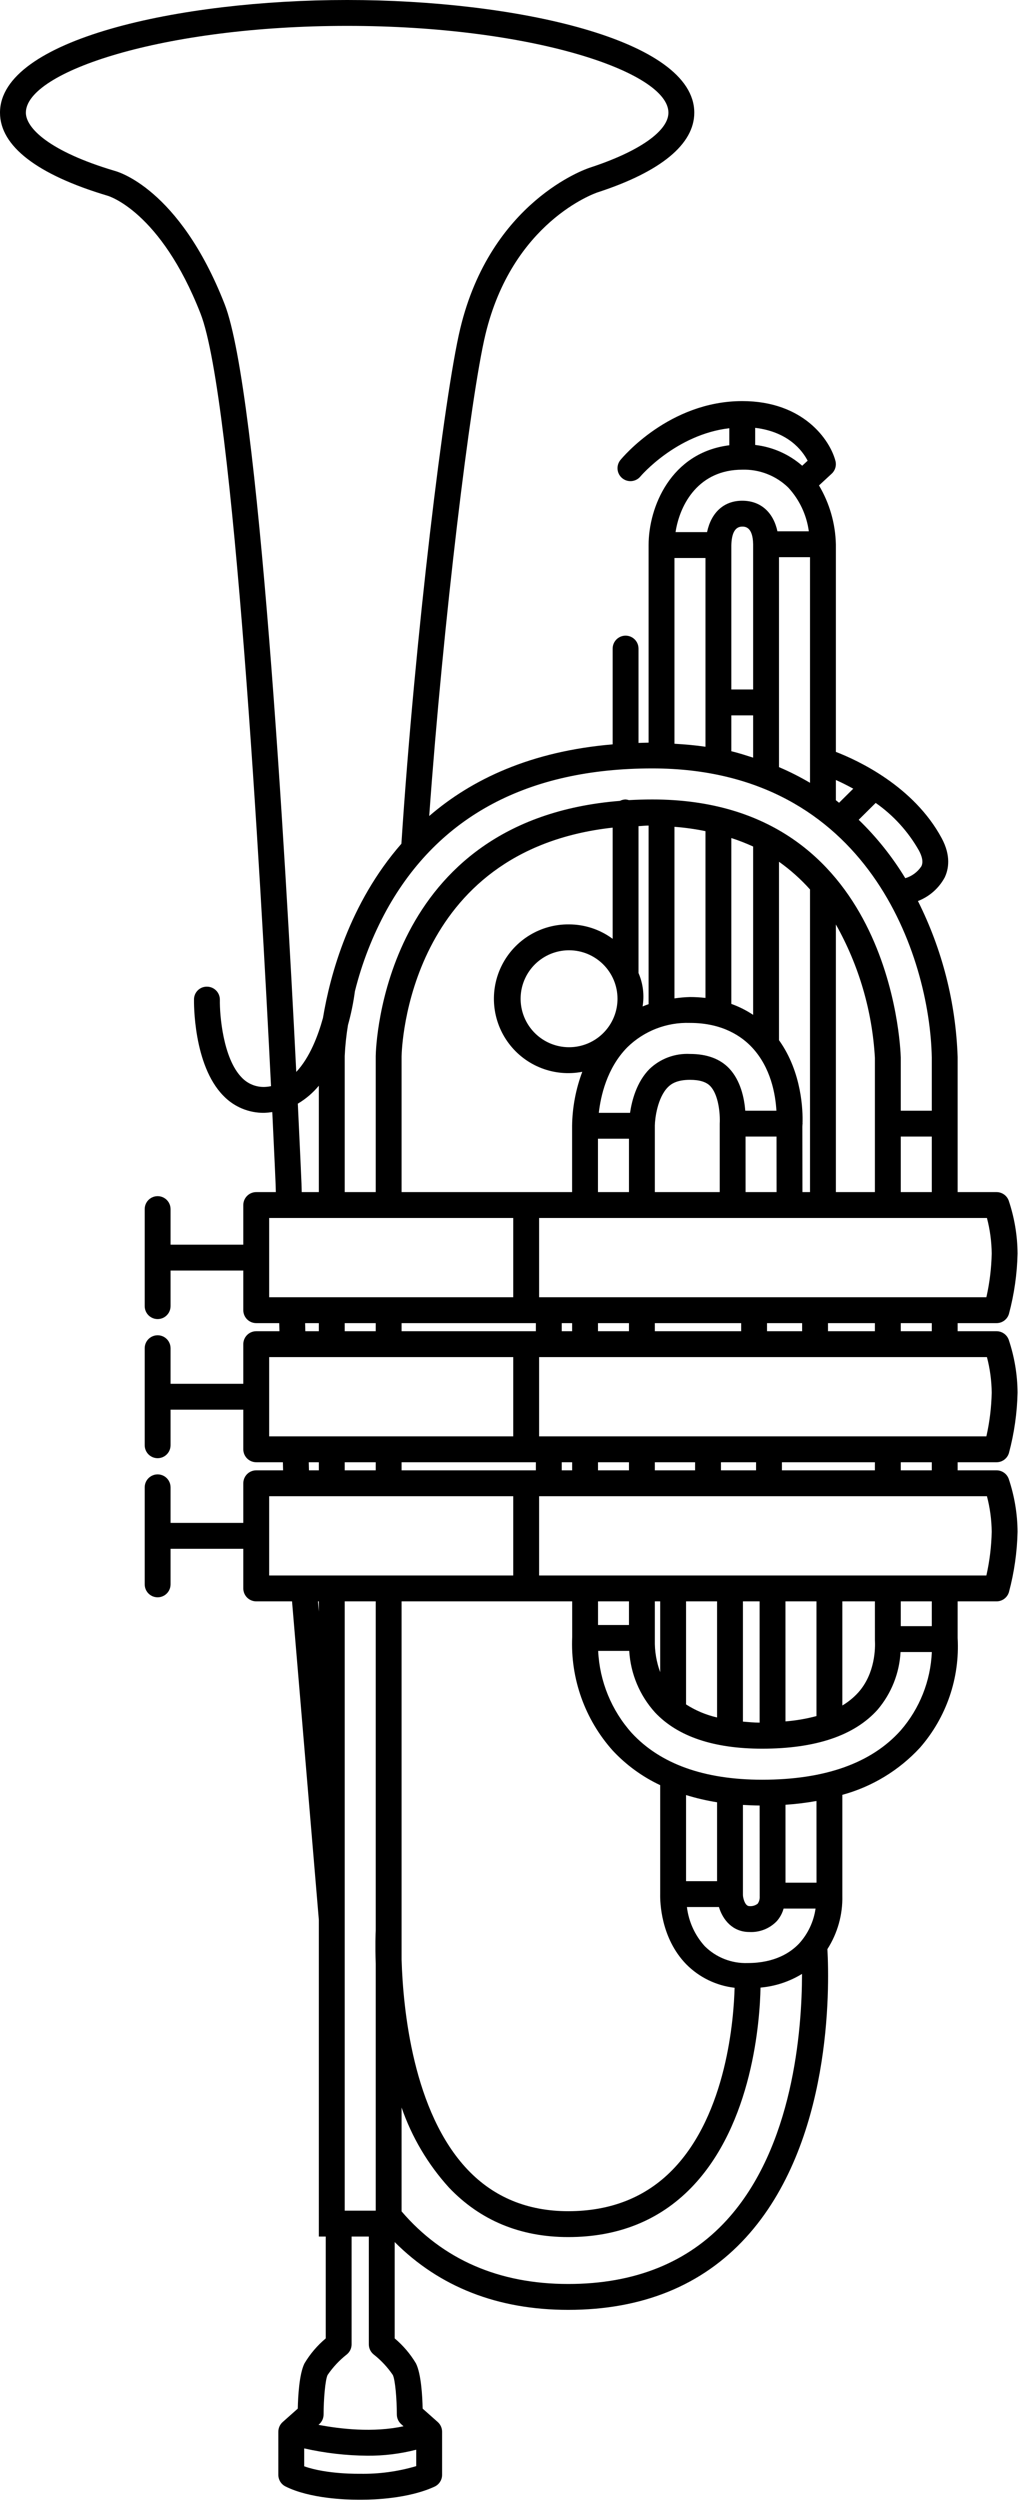 <?xml version="1.0" encoding="UTF-8"?>
<svg viewBox="0 0 197 483" xmlns="http://www.w3.org/2000/svg" xmlns:xlink="http://www.w3.org/1999/xlink" version="1.1">
 <path id="Path" d="M192.661 282.485 C193.784 282.487 194.77 281.737 195.068 280.654 196.078 276.865 196.633 272.969 196.724 269.048 196.697 265.567 196.118 262.113 195.01 258.814 194.649 257.828 193.711 257.172 192.661 257.173 L185.137 257.173 185.137 255.61 192.661 255.61 C193.784 255.612 194.77 254.862 195.068 253.779 196.078 249.99 196.633 246.094 196.724 242.173 196.697 238.692 196.118 235.238 195.01 231.939 194.649 230.953 193.711 230.297 192.661 230.298 L185.137 230.298 185.137 204.204 C184.785 193.722 182.166 183.441 177.461 174.068 179.678 173.213 181.515 171.594 182.642 169.502 183.389 167.925 183.887 165.337 182.051 161.924 176.648 151.889 165.853 146.895 161.597 145.255 L161.597 105.176 161.596 105.145 161.597 105.142 161.596 105.138 C161.501 101.135 160.377 97.224 158.332 93.781 L160.791 91.509 C161.47 90.884 161.748 89.935 161.514 89.043 160.474 85.044 155.361 77.485 143.496 77.485 129.395 77.485 120.322 88.408 119.941 88.872 119.072 89.942 119.231 91.513 120.298 92.386 121.365 93.259 122.937 93.105 123.814 92.041 123.886 91.951 130.721 83.934 140.996 82.727 L140.996 86.019 C129.673 87.433 125.391 97.971 125.391 105.298 L125.391 143.469 C124.726 143.474 124.093 143.509 123.442 143.527 L123.442 125.298 C123.442 124.405 122.966 123.579 122.192 123.133 121.419 122.686 120.466 122.686 119.692 123.133 118.919 123.579 118.442 124.405 118.442 125.298 L118.442 143.8 C102.641 145.135 91.21 150.543 82.979 157.644 85.647 120.345 90.985 76.534 93.843 64.629 99.048 42.939 114.898 37.373 115.557 37.153 127.769 33.174 134.224 27.852 134.224 21.768 134.224 7.627 99.649 0 67.114 0 34.58 0 0 7.627 0 21.768 0 28.213 7.163 33.75 20.811 37.817 20.908 37.847 31.016 40.767 38.77 60.586 45.165 76.921 50.385 169.36 52.396 209.833 51.969 209.921 51.535 209.972 51.099 209.985 49.457 210.022 47.875 209.365 46.743 208.174 43.12 204.487 42.456 196.084 42.505 193.154 42.528 191.774 41.429 190.635 40.049 190.61 39.384 190.589 38.739 190.837 38.26 191.299 37.781 191.761 37.508 192.396 37.505 193.062 37.495 193.579 37.334 205.723 43.169 211.67 45.235 213.831 48.109 215.032 51.099 214.985 51.615 214.966 52.131 214.916 52.641 214.836 53.051 223.299 53.275 228.538 53.286 228.804 L53.326 230.298 49.536 230.298 C48.873 230.297 48.237 230.561 47.768 231.03 47.299 231.499 47.036 232.135 47.036 232.798 L47.036 240.454 32.974 240.454 32.974 233.579 C32.974 232.686 32.497 231.861 31.724 231.414 30.95 230.967 29.997 230.967 29.224 231.414 28.45 231.861 27.974 232.686 27.974 233.579 L27.974 252.329 C27.974 253.222 28.45 254.048 29.224 254.494 29.997 254.941 30.95 254.941 31.724 254.494 32.497 254.048 32.974 253.222 32.974 252.329 L32.974 245.454 47.036 245.454 47.036 253.11 C47.036 253.773 47.299 254.41 47.768 254.879 48.237 255.347 48.873 255.611 49.536 255.61 L53.984 255.61 54.025 257.173 49.536 257.173 C48.873 257.172 48.237 257.436 47.768 257.905 47.299 258.374 47.036 259.01 47.036 259.673 L47.036 267.329 32.974 267.329 32.974 260.454 C32.974 259.561 32.497 258.736 31.724 258.289 30.95 257.842 29.997 257.842 29.224 258.289 28.45 258.736 27.974 259.561 27.974 260.454 L27.974 279.204 C27.974 280.097 28.45 280.923 29.224 281.369 29.997 281.816 30.95 281.816 31.724 281.369 32.497 280.923 32.974 280.097 32.974 279.204 L32.974 272.329 47.036 272.329 47.036 279.985 C47.036 280.648 47.299 281.285 47.768 281.754 48.237 282.222 48.873 282.486 49.536 282.485 L54.688 282.485 54.728 284.048 49.536 284.048 C48.873 284.047 48.237 284.311 47.768 284.78 47.299 285.249 47.036 285.885 47.036 286.548 L47.036 294.204 32.974 294.204 32.974 287.329 C32.974 286.436 32.497 285.611 31.724 285.164 30.95 284.717 29.997 284.717 29.224 285.164 28.45 285.611 27.974 286.436 27.974 287.329 L27.974 306.079 C27.974 306.972 28.45 307.798 29.224 308.244 29.997 308.691 30.95 308.691 31.724 308.244 32.497 307.798 32.974 306.972 32.974 306.079 L32.974 299.204 47.036 299.204 47.036 306.86 C47.036 307.523 47.299 308.16 47.768 308.629 48.237 309.097 48.873 309.361 49.536 309.36 L56.458 309.36 61.641 370.889 61.641 432.07 62.974 432.07 62.974 451.748 C61.342 453.116 59.952 454.748 58.862 456.577 57.852 458.599 57.617 462.944 57.568 465.312 L54.649 467.905 C54.115 468.381 53.81 469.061 53.809 469.775 L53.809 478.11 C53.808 479.058 54.343 479.924 55.191 480.347 59.927 482.72 67.017 482.905 69.028 482.905 69.873 482.9 69.624 482.905 70.142 482.905 72.153 482.905 78.955 482.72 84.019 480.381 84.903 479.971 85.469 479.085 85.469 478.11 L85.469 469.775 C85.468 469.061 85.162 468.381 84.629 467.905 L81.709 465.312 C81.66 462.944 81.426 458.599 80.415 456.577 79.325 454.748 77.935 453.116 76.304 451.748 L76.304 433.135 C84.966 441.814 96.219 446.235 109.849 446.235 124.17 446.235 135.728 441.528 144.204 432.251 160.846 414.028 160.373 384.113 159.959 376.544 161.926 373.47 162.932 369.879 162.847 366.23 L162.847 346.737 C168.606 345.17 173.808 342.012 177.857 337.627 182.962 331.786 185.576 324.176 185.137 316.431 L185.137 309.36 192.661 309.36 C193.784 309.362 194.77 308.612 195.068 307.529 196.078 303.74 196.633 299.844 196.724 295.923 196.697 292.442 196.118 288.988 195.01 285.689 194.649 284.703 193.711 284.047 192.661 284.048 L185.137 284.048 185.137 282.485 Z M191.724 269.048 C191.664 271.888 191.319 274.715 190.693 277.485 L104.224 277.485 104.224 262.173 190.801 262.173 C191.39 264.418 191.7 266.727 191.724 269.048 Z M151.167 284.048 L151.167 282.485 169.141 282.485 169.141 284.048 Z M72.637 282.485 L72.637 284.048 66.641 284.048 66.641 282.485 Z M77.637 282.485 L103.599 282.485 103.599 284.048 77.637 284.048 Z M108.599 282.485 L110.61 282.485 110.61 284.048 108.599 284.048 Z M115.61 282.485 L121.597 282.485 121.597 284.048 115.61 284.048 Z M126.597 282.485 L134.38 282.485 134.38 284.048 126.597 284.048 Z M139.38 282.485 L146.167 282.485 146.167 284.048 139.38 284.048 Z M72.637 255.61 L72.637 257.173 66.641 257.173 66.641 255.61 Z M77.637 255.61 L103.599 255.61 103.599 257.173 77.637 257.173 Z M160.073 257.173 L160.073 255.61 169.141 255.61 169.141 257.173 Z M155.073 257.173 L148.286 257.173 148.286 255.61 155.073 255.61 Z M143.286 257.173 L126.597 257.173 126.597 255.61 143.286 255.61 Z M121.597 257.173 L115.606 257.173 115.606 255.61 121.597 255.61 Z M110.606 257.173 L108.599 257.173 108.599 255.61 110.606 255.61 Z M180.137 257.173 L174.141 257.173 174.141 255.61 180.137 255.61 Z M191.724 242.173 C191.664 245.013 191.319 247.84 190.693 250.61 L104.224 250.61 104.224 235.298 190.801 235.298 C191.39 237.543 191.7 239.852 191.724 242.173 Z M125.391 159.484 L125.391 193.994 C124.999 194.134 124.609 194.274 124.229 194.436 124.595 192.253 124.322 190.011 123.442 187.979 L123.442 159.597 C124.106 159.572 124.707 159.491 125.391 159.484 Z M169.141 230.298 L161.597 230.298 161.597 178.592 C166.048 186.492 168.629 195.307 169.141 204.36 Z M156.597 230.298 L155.133 230.298 155.117 217.671 C155.123 217.591 155.131 217.37 155.139 217.206 155.141 217.159 155.166 217.119 155.166 217.07 155.166 217.04 155.15 217.015 155.149 216.985 155.231 214.634 155.045 207.155 150.601 200.949 L150.601 166.479 C152.792 168.034 154.803 169.829 156.597 171.83 Z M119.38 192.944 C119.38 196.732 117.098 200.147 113.599 201.597 110.099 203.046 106.071 202.245 103.392 199.567 100.714 196.888 99.913 192.86 101.362 189.36 102.812 185.861 106.227 183.579 110.015 183.579 115.184 183.586 119.373 187.775 119.38 192.944 Z M133.389 197.612 C139.678 197.612 143.403 200.21 145.425 202.388 149.021 206.269 149.912 211.366 150.103 214.57 L144.082 214.57 C143.887 212.177 143.204 208.787 140.986 206.421 139.224 204.556 136.67 203.608 133.389 203.608 130.486 203.46 127.65 204.517 125.552 206.528 123.071 209.04 122.15 212.622 121.805 214.985 L115.767 214.985 C116.119 211.849 117.288 206.359 121.284 202.314 124.508 199.161 128.881 197.462 133.389 197.612 Z M115.601 219.985 L121.597 219.985 121.597 230.298 115.601 230.298 Z M126.597 217.441 C126.616 216.069 127.109 212.07 129.111 210.039 129.717 209.424 130.815 208.608 133.389 208.608 135.264 208.608 136.558 209.014 137.339 209.844 138.862 211.47 139.253 214.971 139.141 217.07 L139.141 230.298 126.597 230.298 Z M144.14 230.298 L144.136 219.57 150.124 219.57 150.134 230.298 Z M145.601 196.057 C144.287 195.184 142.872 194.472 141.387 193.939 L141.387 161.898 C142.822 162.362 144.229 162.909 145.601 163.537 Z M136.387 192.786 C135.392 192.671 134.391 192.613 133.389 192.612 132.385 192.64 131.384 192.728 130.391 192.876 L130.391 159.728 C132.405 159.881 134.408 160.161 136.387 160.567 Z M118.442 181.368 C116.002 179.564 113.049 178.587 110.015 178.579 104.535 178.517 99.498 181.578 97.027 186.469 94.557 191.361 95.084 197.232 98.386 201.605 101.688 205.978 107.19 208.093 112.571 207.056 111.317 210.393 110.651 213.921 110.601 217.485 L110.601 230.298 77.637 230.298 77.637 204.077 C77.669 202.361 78.862 164.271 118.442 159.887 Z M174.141 230.298 L174.141 219.57 180.137 219.57 180.137 230.298 Z M177.646 164.297 C178.672 166.196 178.262 167.07 178.125 167.358 177.391 168.466 176.29 169.28 175.016 169.656 172.509 165.524 169.482 161.732 166.008 158.372 L169.294 155.113 C172.727 157.514 175.581 160.652 177.646 164.297 Z M130.391 107.798 L136.387 107.798 136.387 144.262 C134.465 143.979 132.454 143.803 130.391 143.683 Z M145.601 133.198 L141.387 133.198 141.387 105.391 C141.431 102.964 142.139 101.733 143.491 101.733 143.999 101.733 145.542 101.733 145.601 105.142 Z M141.387 138.198 L145.601 138.198 145.601 146.368 C144.218 145.933 142.86 145.473 141.387 145.132 Z M150.601 107.642 L156.597 107.642 156.597 151.229 C154.666 150.089 152.663 149.076 150.601 148.198 Z M164.957 152.364 L162.214 155.084 C162.007 154.921 161.806 154.754 161.597 154.593 L161.597 150.683 C162.576 151.12 163.722 151.683 164.957 152.364 Z M156.138 89.004 L155.088 89.974 C152.535 87.745 149.364 86.345 145.996 85.959 L145.996 82.651 C152.373 83.42 155.112 87.021 156.138 89.004 Z M143.491 90.737 C146.804 90.636 150.016 91.884 152.393 94.194 154.555 96.534 155.943 99.484 156.367 102.642 L150.3 102.642 C149.503 98.957 147.05 96.733 143.491 96.733 139.948 96.733 137.498 99.005 136.693 102.798 L130.601 102.798 C131.457 97.249 135.178 90.737 143.491 90.737 Z M126.099 148.447 C167.979 148.447 179.761 184.985 180.137 204.253 L180.137 214.57 174.141 214.57 174.141 204.292 C174.087 202.256 172.271 154.443 126.099 154.443 124.549 154.443 123.05 154.492 121.588 154.574 121.38 154.501 121.163 154.457 120.942 154.443 120.564 154.449 120.192 154.542 119.856 154.716 74.029 158.376 72.669 202.054 72.637 204.033 L72.637 230.298 66.641 230.298 66.641 203.989 C66.737 201.991 66.948 200 67.273 198.026 67.871 195.885 68.319 193.704 68.613 191.501 69.979 186.014 72.045 180.726 74.761 175.767 84.814 157.637 102.09 148.447 126.099 148.447 Z M43.428 58.76 C34.614 36.245 22.524 33.091 22.139 32.998 9.502 29.233 5 24.727 5 21.768 5 13.853 31.562 5 67.114 5 102.661 5 129.224 13.853 129.224 21.768 129.224 25.322 123.535 29.292 113.999 32.402 113.223 32.656 94.863 38.955 88.979 63.467 85.912 76.242 80.188 123.296 77.601 162.999 67.546 174.501 63.813 188.351 62.441 196.641 61.486 200.107 59.874 204.324 57.276 207.082 55.181 165.133 50.024 75.621 43.428 58.76 Z M58.286 228.628 C58.239 227.524 57.994 221.841 57.577 213.213 59.123 212.302 60.498 211.127 61.641 209.743 L61.641 230.298 58.33 230.298 Z M52.036 235.298 L99.224 235.298 99.224 250.61 52.036 250.61 Z M58.988 255.61 L61.641 255.61 61.641 257.173 59.028 257.173 Z M52.036 262.173 L99.224 262.173 99.224 277.485 52.036 277.485 Z M59.691 282.485 L61.641 282.485 61.641 284.048 59.732 284.048 Z M52.036 289.048 L99.224 289.048 99.224 304.36 52.036 304.36 Z M169.142 309.36 L169.146 316.86 C169.229 318.296 169.229 323.267 165.933 326.958 165.034 327.946 163.994 328.796 162.847 329.48 L162.847 309.36 Z M157.847 331.522 C155.885 332.045 153.879 332.39 151.855 332.552 L151.851 309.36 157.847 309.36 Z M146.851 309.36 L146.855 332.792 C145.713 332.78 144.676 332.682 143.628 332.593 L143.628 309.36 Z M138.628 331.792 C136.499 331.303 134.47 330.449 132.632 329.268 L132.632 309.36 138.628 309.36 Z M127.632 323.044 C126.904 321.065 126.552 318.968 126.597 316.86 L126.597 309.36 127.632 309.36 Z M121.597 313.931 L115.615 313.931 115.615 309.36 121.597 309.36 Z M110.616 309.36 L110.62 316.245 C110.267 324.305 113.082 332.182 118.462 338.193 121.066 340.982 124.178 343.247 127.632 344.868 L127.632 365.845 C127.632 365.86 127.632 365.896 127.632 365.912 L127.632 365.914 C127.601 367.396 127.722 374.37 132.661 379.463 135.17 382.001 138.471 383.605 142.017 384.008 141.869 389.734 140.569 408.349 130.034 419.16 124.858 424.478 118.066 427.173 109.849 427.173 102.007 427.173 95.474 424.478 90.42 419.165 79.855 408.045 77.927 388.165 77.637 378.569 L77.637 309.36 Z M157.668 368.711 C157.311 371.214 156.216 373.553 154.521 375.43 152.891 377.168 149.839 379.233 144.541 379.233 141.447 379.34 138.447 378.163 136.25 375.981 134.341 373.878 133.135 371.233 132.8 368.413 L138.988 368.413 C139.725 370.858 141.62 373.237 144.863 373.237 146.858 373.343 148.799 372.575 150.181 371.133 150.795 370.435 151.244 369.607 151.491 368.711 Z M146.857 348.801 L146.87 366.164 C146.869 366.18 146.86 366.194 146.86 366.211 146.86 366.228 146.87 366.242 146.87 366.259 L146.87 366.45 C146.888 366.921 146.751 367.384 146.479 367.769 146.019 368.123 145.442 368.29 144.863 368.237 143.999 368.237 143.628 366.602 143.628 366.079 L143.628 348.683 C144.684 348.746 145.755 348.792 146.857 348.801 Z M138.628 363.413 L132.632 363.413 132.632 346.777 C134.594 347.386 136.598 347.853 138.628 348.174 Z M72.637 427.07 L66.641 427.07 66.641 309.36 72.637 309.36 72.637 372.937 C72.611 373.454 72.52 375.82 72.637 379.363 Z M61.473 309.36 L61.641 309.36 61.641 311.345 Z M69.575 477.9 C69.502 477.895 63.242 478.037 58.809 476.455 L58.809 472.996 C62.817 473.904 66.911 474.378 71.02 474.409 74.207 474.434 77.383 474.045 80.469 473.25 L80.469 476.421 C76.934 477.466 73.261 477.965 69.575 477.9 Z M76.719 466.445 C76.72 467.16 77.025 467.84 77.559 468.315 L78.012 468.718 C72.146 469.99 65.743 469.24 61.573 468.445 L61.719 468.315 C62.252 467.84 62.558 467.16 62.559 466.445 62.559 463.569 62.876 459.726 63.335 458.813 64.362 457.305 65.615 455.965 67.051 454.839 67.634 454.364 67.972 453.652 67.974 452.9 L67.974 432.07 71.304 432.07 71.304 452.9 C71.305 453.652 71.644 454.364 72.227 454.839 73.662 455.965 74.916 457.305 75.942 458.813 76.406 459.741 76.719 463.506 76.719 466.445 Z M140.498 428.892 C133.013 437.085 122.7 441.235 109.849 441.235 96.416 441.235 85.6 436.495 77.637 427.209 L77.637 407.144 C79.613 412.86 82.725 418.117 86.787 422.598 92.822 428.95 100.581 432.173 109.849 432.173 119.468 432.173 127.461 428.97 133.618 422.651 145.571 410.376 146.909 390.17 147.03 383.976 149.873 383.727 152.62 382.821 155.052 381.329 155.043 392.14 153.362 414.821 140.498 428.892 Z M157.855 363.711 L151.86 363.711 151.856 348.658 C153.865 348.522 155.866 348.278 157.848 347.925 Z M174.126 334.297 C168.477 340.615 159.468 343.818 147.349 343.818 136.157 343.818 127.671 340.781 122.134 334.795 118.21 330.411 115.917 324.808 115.642 318.931 L121.648 318.931 C121.907 323.35 123.669 327.549 126.641 330.83 131.006 335.469 137.974 337.822 147.349 337.822 157.676 337.822 165.181 335.288 169.658 330.293 172.318 327.165 173.878 323.25 174.099 319.15 L180.148 319.15 C179.915 324.736 177.792 330.076 174.126 334.297 Z M180.14 314.15 L174.141 314.15 174.141 309.36 180.138 309.36 Z M191.724 295.923 C191.664 298.763 191.319 301.59 190.693 304.36 L104.224 304.36 104.224 289.048 190.801 289.048 C191.39 291.293 191.7 293.602 191.724 295.923 Z M180.137 284.048 L174.141 284.048 174.141 282.485 180.137 282.485 Z" fill="#000000" fill-opacity="1" stroke="none"/>
</svg>
